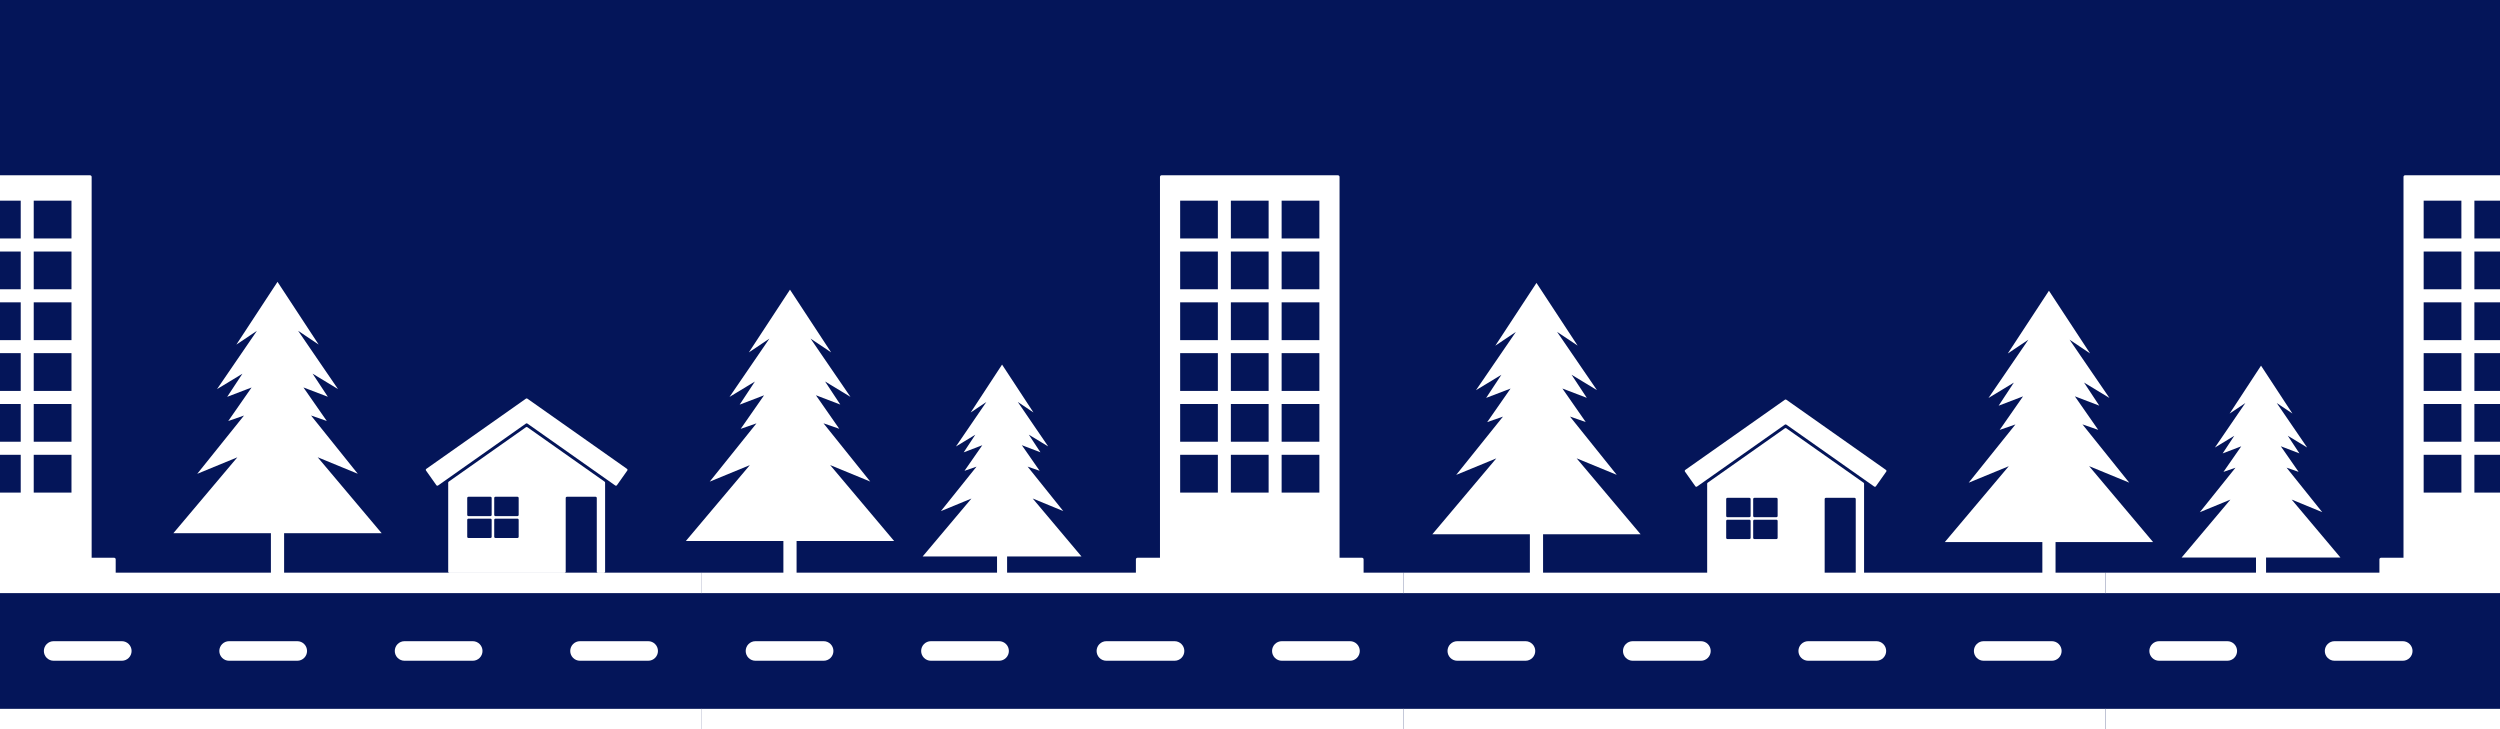 <svg xmlns="http://www.w3.org/2000/svg" xmlns:xlink="http://www.w3.org/1999/xlink" width="1920" zoomAndPan="magnify" viewBox="0 0 1440 420" height="560" preserveAspectRatio="xMidYMid meet" version="1.0"><defs><clipPath id="id1"><path d="M 0 329.594 L 404.25 329.594 L 404.25 420 L 0 420 Z M 0 329.594 " clip-rule="nonzero"/></clipPath><clipPath id="id2"><path d="M 0 341 L 404.25 341 L 404.25 409 L 0 409 Z M 0 341 " clip-rule="nonzero"/></clipPath><clipPath id="id3"><path d="M 404.254 329.594 L 808.504 329.594 L 808.504 420 L 404.254 420 Z M 404.254 329.594 " clip-rule="nonzero"/></clipPath><clipPath id="id4"><path d="M 404.254 341 L 808.504 341 L 808.504 409 L 404.254 409 Z M 404.254 341 " clip-rule="nonzero"/></clipPath><clipPath id="id5"><path d="M 808.508 329.594 L 1212.758 329.594 L 1212.758 420 L 808.508 420 Z M 808.508 329.594 " clip-rule="nonzero"/></clipPath><clipPath id="id6"><path d="M 808.508 341 L 1212.758 341 L 1212.758 409 L 808.508 409 Z M 808.508 341 " clip-rule="nonzero"/></clipPath><clipPath id="id7"><path d="M 245 229.48 L 361.969 229.48 L 361.969 280 L 245 280 Z M 245 229.48 " clip-rule="nonzero"/></clipPath><clipPath id="id8"><path d="M 258 245.727 L 349 245.727 L 349 329.98 L 258 329.98 Z M 258 245.727 " clip-rule="nonzero"/></clipPath><clipPath id="id9"><path d="M 0 100.957 L 66.641 100.957 L 66.641 334.023 L 0 334.023 Z M 0 100.957 " clip-rule="nonzero"/></clipPath><clipPath id="id10"><path d="M 1212.762 329.594 L 1440 329.594 L 1440 420 L 1212.762 420 Z M 1212.762 329.594 " clip-rule="nonzero"/></clipPath><clipPath id="id11"><path d="M 1212.762 341 L 1440 341 L 1440 409 L 1212.762 409 Z M 1212.762 341 " clip-rule="nonzero"/></clipPath><clipPath id="id12"><path d="M 99.844 162.344 L 219.844 162.344 L 219.844 330.344 L 99.844 330.344 Z M 99.844 162.344 " clip-rule="nonzero"/></clipPath><clipPath id="id13"><path d="M 395.031 166.844 L 515.031 166.844 L 515.031 334.844 L 395.031 334.844 Z M 395.031 166.844 " clip-rule="nonzero"/></clipPath><clipPath id="id14"><path d="M 531.438 210 L 622.938 210 L 622.938 338.25 L 531.438 338.25 Z M 531.438 210 " clip-rule="nonzero"/></clipPath><clipPath id="id15"><path d="M 654.277 100.957 L 785.43 100.957 L 785.43 334.023 L 654.277 334.023 Z M 654.277 100.957 " clip-rule="nonzero"/></clipPath><clipPath id="id16"><path d="M 970.133 230.094 L 1087 230.094 L 1087 281 L 970.133 281 Z M 970.133 230.094 " clip-rule="nonzero"/></clipPath><clipPath id="id17"><path d="M 983 246.344 L 1074 246.344 L 1074 330.594 L 983 330.594 Z M 983 246.344 " clip-rule="nonzero"/></clipPath><clipPath id="id18"><path d="M 825.008 162.961 L 945 162.961 L 945 330.961 L 825.008 330.961 Z M 825.008 162.961 " clip-rule="nonzero"/></clipPath><clipPath id="id19"><path d="M 1120.191 167.461 L 1240.191 167.461 L 1240.191 335.461 L 1120.191 335.461 Z M 1120.191 167.461 " clip-rule="nonzero"/></clipPath><clipPath id="id20"><path d="M 1256.602 210.617 L 1348.102 210.617 L 1348.102 338.867 L 1256.602 338.867 Z M 1256.602 210.617 " clip-rule="nonzero"/></clipPath><clipPath id="id21"><path d="M 1370.543 100.957 L 1440 100.957 L 1440 334.023 L 1370.543 334.023 Z M 1370.543 100.957 " clip-rule="nonzero"/></clipPath></defs><rect x="-144" width="1728" fill="#ffffff" y="-42" height="504" fill-opacity="1"/><rect x="-144" width="1728" fill="#041559" y="-42" height="504" fill-opacity="1"/><rect x="-144" width="1728" fill="#ffffff" y="-42" height="504" fill-opacity="1"/><rect x="-144" width="1728" fill="#041559" y="-42" height="504" fill-opacity="1"/><g clip-path="url(#id1)"><path fill="#ffffff" d="M 404.25 408.152 L 0 408.152 L 0 420.051 L 404.25 420.051 Z M 404.25 329.867 L 0 329.867 L 0 341.766 L 404.25 341.766 Z M 404.25 329.867 " fill-opacity="1" fill-rule="evenodd"/></g><g clip-path="url(#id2)"><path fill="#041559" d="M -0.004 341.766 L 404.242 341.766 L 404.242 408.141 L -0.004 408.141 Z M -0.004 341.766 " fill-opacity="1" fill-rule="evenodd"/></g><path fill="#ffffff" d="M 378.984 374.969 C 378.984 371.852 376.469 369.324 373.367 369.324 L 334.07 369.324 C 330.969 369.324 328.453 371.852 328.453 374.969 C 328.453 378.066 330.969 380.594 334.07 380.594 L 373.367 380.594 C 376.469 380.594 378.984 378.066 378.984 374.969 Z M 277.922 374.969 C 277.922 371.852 275.406 369.324 272.305 369.324 L 233.008 369.324 C 229.906 369.324 227.391 371.852 227.391 374.969 C 227.391 378.066 229.906 380.594 233.008 380.594 L 272.305 380.594 C 275.406 380.594 277.922 378.066 277.922 374.969 Z M 176.859 374.969 C 176.859 371.852 174.344 369.324 171.242 369.324 L 131.945 369.324 C 128.844 369.324 126.328 371.852 126.328 374.969 C 126.328 378.066 128.844 380.594 131.945 380.594 L 171.242 380.594 C 174.344 380.594 176.859 378.066 176.859 374.969 Z M 75.797 374.969 C 75.797 371.852 73.281 369.324 70.18 369.324 L 30.883 369.324 C 27.781 369.324 25.266 371.852 25.266 374.969 C 25.266 378.066 27.781 380.594 30.883 380.594 L 70.18 380.594 C 73.281 380.594 75.797 378.066 75.797 374.969 Z M 75.797 374.969 " fill-opacity="1" fill-rule="evenodd"/><g clip-path="url(#id3)"><path fill="#ffffff" d="M 808.504 408.152 L 404.254 408.152 L 404.254 420.051 L 808.504 420.051 Z M 808.504 329.867 L 404.254 329.867 L 404.254 341.766 L 808.504 341.766 Z M 808.504 329.867 " fill-opacity="1" fill-rule="evenodd"/></g><g clip-path="url(#id4)"><path fill="#041559" d="M 404.25 341.766 L 808.496 341.766 L 808.496 408.141 L 404.25 408.141 Z M 404.25 341.766 " fill-opacity="1" fill-rule="evenodd"/></g><path fill="#ffffff" d="M 783.238 374.969 C 783.238 371.852 780.723 369.324 777.621 369.324 L 738.32 369.324 C 735.223 369.324 732.707 371.852 732.707 374.969 C 732.707 378.066 735.223 380.594 738.32 380.594 L 777.621 380.594 C 780.723 380.594 783.238 378.066 783.238 374.969 Z M 682.176 374.969 C 682.176 371.852 679.66 369.324 676.559 369.324 L 637.258 369.324 C 634.16 369.324 631.645 371.852 631.645 374.969 C 631.645 378.066 634.16 380.594 637.258 380.594 L 676.559 380.594 C 679.66 380.594 682.176 378.066 682.176 374.969 Z M 581.113 374.969 C 581.113 371.852 578.598 369.324 575.496 369.324 L 536.195 369.324 C 533.098 369.324 530.582 371.852 530.582 374.969 C 530.582 378.066 533.098 380.594 536.195 380.594 L 575.496 380.594 C 578.598 380.594 581.113 378.066 581.113 374.969 Z M 480.051 374.969 C 480.051 371.852 477.535 369.324 474.434 369.324 L 435.133 369.324 C 432.035 369.324 429.52 371.852 429.52 374.969 C 429.52 378.066 432.035 380.594 435.133 380.594 L 474.434 380.594 C 477.535 380.594 480.051 378.066 480.051 374.969 Z M 480.051 374.969 " fill-opacity="1" fill-rule="evenodd"/><g clip-path="url(#id5)"><path fill="#ffffff" d="M 1212.758 408.152 L 808.508 408.152 L 808.508 420.051 L 1212.758 420.051 Z M 1212.758 329.867 L 808.508 329.867 L 808.508 341.766 L 1212.758 341.766 Z M 1212.758 329.867 " fill-opacity="1" fill-rule="evenodd"/></g><g clip-path="url(#id6)"><path fill="#041559" d="M 808.504 341.766 L 1212.75 341.766 L 1212.75 408.141 L 808.504 408.141 Z M 808.504 341.766 " fill-opacity="1" fill-rule="evenodd"/></g><path fill="#ffffff" d="M 1187.492 374.969 C 1187.492 371.852 1184.977 369.324 1181.875 369.324 L 1142.574 369.324 C 1139.477 369.324 1136.961 371.852 1136.961 374.969 C 1136.961 378.066 1139.477 380.594 1142.574 380.594 L 1181.875 380.594 C 1184.977 380.594 1187.492 378.066 1187.492 374.969 Z M 1086.43 374.969 C 1086.43 371.852 1083.914 369.324 1080.812 369.324 L 1041.512 369.324 C 1038.414 369.324 1035.898 371.852 1035.898 374.969 C 1035.898 378.066 1038.414 380.594 1041.512 380.594 L 1080.812 380.594 C 1083.914 380.594 1086.43 378.066 1086.43 374.969 Z M 985.367 374.969 C 985.367 371.852 982.852 369.324 979.75 369.324 L 940.449 369.324 C 937.352 369.324 934.836 371.852 934.836 374.969 C 934.836 378.066 937.352 380.594 940.449 380.594 L 979.75 380.594 C 982.852 380.594 985.367 378.066 985.367 374.969 Z M 884.305 374.969 C 884.305 371.852 881.789 369.324 878.688 369.324 L 839.387 369.324 C 836.289 369.324 833.773 371.852 833.773 374.969 C 833.773 378.066 836.289 380.594 839.387 380.594 L 878.688 380.594 C 881.789 380.594 884.305 378.066 884.305 374.969 Z M 884.305 374.969 " fill-opacity="1" fill-rule="evenodd"/><g clip-path="url(#id7)"><path fill="#ffffff" d="M 354.387 279.645 L 303.75 243.957 C 303.516 243.797 303.188 243.797 302.953 243.957 L 252.32 279.645 C 252 279.871 251.574 279.789 251.355 279.48 L 245.383 271.031 C 245.164 270.723 245.238 270.289 245.547 270.07 L 302.953 229.613 C 303.188 229.441 303.516 229.441 303.75 229.613 L 361.156 270.07 C 361.465 270.289 361.539 270.723 361.32 271.031 L 355.355 279.48 C 355.129 279.789 354.695 279.871 354.387 279.645 " fill-opacity="1" fill-rule="nonzero"/></g><g clip-path="url(#id8)"><path fill="#ffffff" d="M 298.059 297.277 L 285.359 297.277 C 284.98 297.277 284.672 296.969 284.672 296.582 L 284.672 286.832 C 284.672 286.453 284.98 286.137 285.359 286.137 L 298.059 286.137 C 298.441 286.137 298.758 286.453 298.758 286.832 L 298.758 296.582 C 298.758 296.969 298.441 297.277 298.059 297.277 Z M 298.059 309.879 L 285.359 309.879 C 284.98 309.879 284.672 309.574 284.672 309.184 L 284.672 299.438 C 284.672 299.055 284.98 298.738 285.359 298.738 L 298.059 298.738 C 298.441 298.738 298.758 299.055 298.758 299.438 L 298.758 309.184 C 298.758 309.574 298.441 309.879 298.059 309.879 Z M 282.512 297.277 L 269.812 297.277 C 269.43 297.277 269.121 296.969 269.121 296.582 L 269.121 286.832 C 269.121 286.453 269.43 286.137 269.812 286.137 L 282.512 286.137 C 282.891 286.137 283.199 286.453 283.199 286.832 L 283.199 296.582 C 283.199 296.969 282.891 297.277 282.512 297.277 Z M 282.512 309.879 L 269.812 309.879 C 269.43 309.879 269.121 309.574 269.121 309.184 L 269.121 299.438 C 269.121 299.055 269.43 298.738 269.812 298.738 L 282.512 298.738 C 282.891 298.738 283.199 299.055 283.199 299.438 L 283.199 309.184 C 283.199 309.574 282.891 309.879 282.512 309.879 Z M 302.953 246.07 L 258.457 277.434 C 258.273 277.559 258.164 277.777 258.164 277.992 L 258.164 329.309 C 258.164 329.691 258.473 330 258.855 330 L 325.156 330 C 325.539 330 325.848 329.691 325.848 329.309 L 325.848 286.832 C 325.848 286.453 326.164 286.137 326.543 286.137 L 343.059 286.137 C 343.438 286.137 343.746 286.453 343.746 286.832 L 343.746 329.309 C 343.746 329.691 344.062 330 344.438 330 L 347.848 330 C 348.23 330 348.539 329.691 348.539 329.309 L 348.539 277.992 C 348.539 277.777 348.43 277.559 348.25 277.434 L 303.75 246.07 C 303.516 245.898 303.188 245.898 302.953 246.07 " fill-opacity="1" fill-rule="nonzero"/></g><g clip-path="url(#id9)"><path fill="#ffffff" d="M -39.023 261.957 L -17.297 261.957 L -17.297 283.734 L -39.023 283.734 Z M -39.023 232.695 L -17.297 232.695 L -17.297 254.453 L -39.023 254.453 Z M -39.023 203.414 L -17.297 203.414 L -17.297 225.191 L -39.023 225.191 Z M -39.023 174.137 L -17.297 174.137 L -17.297 195.914 L -39.023 195.914 Z M -39.023 144.875 L -17.297 144.875 L -17.297 166.633 L -39.023 166.633 Z M -39.023 115.594 L -17.297 115.594 L -17.297 137.355 L -39.023 137.355 Z M -9.809 261.957 L 11.938 261.957 L 11.938 283.734 L -9.809 283.734 Z M -9.809 232.695 L 11.938 232.695 L 11.938 254.453 L -9.809 254.453 Z M -9.809 203.414 L 11.938 203.414 L 11.938 225.191 L -9.809 225.191 Z M -9.809 174.137 L 11.938 174.137 L 11.938 195.914 L -9.809 195.914 Z M -9.809 144.875 L 11.938 144.875 L 11.938 166.633 L -9.809 166.633 Z M -9.809 115.594 L 11.938 115.594 L 11.938 137.355 L -9.809 137.355 Z M 19.426 261.957 L 41.172 261.957 L 41.172 283.734 L 19.426 283.734 Z M 19.426 232.695 L 41.172 232.695 L 41.172 254.453 L 19.426 254.453 Z M 19.426 203.414 L 41.172 203.414 L 41.172 225.191 L 19.426 225.191 Z M 19.426 174.137 L 41.172 174.137 L 41.172 195.914 L 19.426 195.914 Z M 19.426 144.875 L 41.172 144.875 L 41.172 166.633 L 19.426 166.633 Z M 19.426 115.594 L 41.172 115.594 L 41.172 137.355 L 19.426 137.355 Z M 52.789 321.262 L 52.789 101.867 C 52.789 101.375 52.371 100.957 51.859 100.957 L -49.734 100.957 C -50.242 100.957 -50.641 101.375 -50.641 101.867 L -50.641 321.262 L -63.605 321.262 C -64.113 321.262 -64.512 321.68 -64.512 322.172 L -64.512 333.441 C -64.512 333.77 -64.242 334.023 -63.914 334.023 L 66.059 334.023 C 66.387 334.023 66.641 333.77 66.641 333.441 L 66.641 322.172 C 66.641 321.68 66.242 321.262 65.734 321.262 L 52.789 321.262 " fill-opacity="1" fill-rule="nonzero"/></g><g clip-path="url(#id10)"><path fill="#ffffff" d="M 1617.008 408.152 L 1212.762 408.152 L 1212.762 420.051 L 1617.008 420.051 Z M 1617.008 329.867 L 1212.762 329.867 L 1212.762 341.766 L 1617.008 341.766 Z M 1617.008 329.867 " fill-opacity="1" fill-rule="evenodd"/></g><g clip-path="url(#id11)"><path fill="#041559" d="M 1212.754 341.766 L 1617.004 341.766 L 1617.004 408.141 L 1212.754 408.141 Z M 1212.754 341.766 " fill-opacity="1" fill-rule="evenodd"/></g><path fill="#ffffff" d="M 1591.742 374.969 C 1591.742 371.852 1589.23 369.324 1586.129 369.324 L 1546.828 369.324 C 1543.727 369.324 1541.211 371.852 1541.211 374.969 C 1541.211 378.066 1543.727 380.594 1546.828 380.594 L 1586.129 380.594 C 1589.23 380.594 1591.742 378.066 1591.742 374.969 Z M 1490.68 374.969 C 1490.68 371.852 1488.168 369.324 1485.066 369.324 L 1445.766 369.324 C 1442.664 369.324 1440.152 371.852 1440.152 374.969 C 1440.152 378.066 1442.664 380.594 1445.766 380.594 L 1485.066 380.594 C 1488.168 380.594 1490.68 378.066 1490.68 374.969 Z M 1389.621 374.969 C 1389.621 371.852 1387.105 369.324 1384.004 369.324 L 1344.703 369.324 C 1341.602 369.324 1339.09 371.852 1339.09 374.969 C 1339.09 378.066 1341.602 380.594 1344.703 380.594 L 1384.004 380.594 C 1387.105 380.594 1389.621 378.066 1389.621 374.969 Z M 1288.559 374.969 C 1288.559 371.852 1286.043 369.324 1282.941 369.324 L 1243.641 369.324 C 1240.539 369.324 1238.027 371.852 1238.027 374.969 C 1238.027 378.066 1240.539 380.594 1243.641 380.594 L 1282.941 380.594 C 1286.043 380.594 1288.559 378.066 1288.559 374.969 Z M 1288.559 374.969 " fill-opacity="1" fill-rule="evenodd"/><g clip-path="url(#id12)"><path fill="#ffffff" d="M 219.832 307.125 L 163.645 307.125 L 163.645 330.344 L 156.043 330.344 L 156.043 307.125 L 99.855 307.125 L 136.707 263.414 L 113.605 272.922 L 140.543 239.355 L 131.461 242.516 L 144.914 223.195 L 130.859 228.57 L 139.633 215.266 L 125.008 224.133 L 147.973 190.566 L 136.137 198.496 L 159.844 162.344 L 183.551 198.465 L 171.715 190.535 L 194.68 224.102 L 180.051 215.23 L 188.828 228.535 L 174.773 223.16 L 188.223 242.48 L 179.145 239.32 L 206.078 272.887 L 182.977 263.379 Z M 219.832 307.125 " fill-opacity="1" fill-rule="nonzero"/></g><g clip-path="url(#id13)"><path fill="#ffffff" d="M 515.02 311.625 L 458.828 311.625 L 458.828 334.844 L 451.23 334.844 L 451.23 311.625 L 395.039 311.625 L 431.895 267.914 L 408.793 277.422 L 435.727 243.855 L 426.648 247.016 L 440.098 227.695 L 426.043 233.07 L 434.82 219.766 L 420.191 228.633 L 443.16 195.066 L 431.324 202.996 L 455.031 166.844 L 478.734 202.965 L 466.898 195.035 L 489.867 228.602 L 475.238 219.73 L 484.016 233.035 L 469.961 227.66 L 483.41 246.98 L 474.332 243.82 L 501.266 277.387 L 478.164 267.879 Z M 515.02 311.625 " fill-opacity="1" fill-rule="nonzero"/></g><g clip-path="url(#id14)"><path fill="#ffffff" d="M 622.934 320.527 L 580.086 320.527 L 580.086 338.25 L 574.293 338.25 L 574.293 320.527 L 531.445 320.527 L 559.547 287.156 L 541.934 294.414 L 562.473 268.789 L 555.547 271.199 L 565.805 256.453 L 555.086 260.555 L 561.777 250.398 L 550.625 257.172 L 568.137 231.547 L 559.113 237.598 L 577.188 210 L 595.266 237.574 L 586.242 231.52 L 603.754 257.145 L 592.602 250.375 L 599.293 260.531 L 588.574 256.426 L 598.832 271.176 L 591.906 268.766 L 612.445 294.387 L 594.832 287.129 Z M 622.934 320.527 " fill-opacity="1" fill-rule="nonzero"/></g><g clip-path="url(#id15)"><path fill="#ffffff" d="M 679.766 261.957 L 701.492 261.957 L 701.492 283.734 L 679.766 283.734 Z M 679.766 232.695 L 701.492 232.695 L 701.492 254.453 L 679.766 254.453 Z M 679.766 203.414 L 701.492 203.414 L 701.492 225.191 L 679.766 225.191 Z M 679.766 174.137 L 701.492 174.137 L 701.492 195.914 L 679.766 195.914 Z M 679.766 144.875 L 701.492 144.875 L 701.492 166.633 L 679.766 166.633 Z M 679.766 115.594 L 701.492 115.594 L 701.492 137.355 L 679.766 137.355 Z M 708.98 261.957 L 730.727 261.957 L 730.727 283.734 L 708.98 283.734 Z M 708.98 232.695 L 730.727 232.695 L 730.727 254.453 L 708.98 254.453 Z M 708.98 203.414 L 730.727 203.414 L 730.727 225.191 L 708.98 225.191 Z M 708.98 174.137 L 730.727 174.137 L 730.727 195.914 L 708.98 195.914 Z M 708.98 144.875 L 730.727 144.875 L 730.727 166.633 L 708.98 166.633 Z M 708.98 115.594 L 730.727 115.594 L 730.727 137.355 L 708.98 137.355 Z M 738.215 261.957 L 759.961 261.957 L 759.961 283.734 L 738.215 283.734 Z M 738.215 232.695 L 759.961 232.695 L 759.961 254.453 L 738.215 254.453 Z M 738.215 203.414 L 759.961 203.414 L 759.961 225.191 L 738.215 225.191 Z M 738.215 174.137 L 759.961 174.137 L 759.961 195.914 L 738.215 195.914 Z M 738.215 144.875 L 759.961 144.875 L 759.961 166.633 L 738.215 166.633 Z M 738.215 115.594 L 759.961 115.594 L 759.961 137.355 L 738.215 137.355 Z M 771.578 321.262 L 771.578 101.867 C 771.578 101.375 771.16 100.957 770.648 100.957 L 669.059 100.957 C 668.547 100.957 668.148 101.375 668.148 101.867 L 668.148 321.262 L 655.184 321.262 C 654.676 321.262 654.277 321.68 654.277 322.172 L 654.277 333.441 C 654.277 333.77 654.547 334.023 654.875 334.023 L 784.848 334.023 C 785.176 334.023 785.43 333.77 785.43 333.441 L 785.43 322.172 C 785.43 321.68 785.031 321.262 784.523 321.262 L 771.578 321.262 " fill-opacity="1" fill-rule="nonzero"/></g><g clip-path="url(#id16)"><path fill="#ffffff" d="M 1079.547 280.258 L 1028.914 244.574 C 1028.68 244.41 1028.352 244.41 1028.117 244.574 L 977.48 280.258 C 977.164 280.488 976.738 280.406 976.52 280.098 L 970.547 271.648 C 970.328 271.34 970.402 270.902 970.711 270.684 L 1028.117 230.23 C 1028.352 230.059 1028.68 230.059 1028.914 230.23 L 1086.32 270.684 C 1086.629 270.902 1086.703 271.34 1086.484 271.648 L 1080.52 280.098 C 1080.293 280.406 1079.855 280.488 1079.547 280.258 " fill-opacity="1" fill-rule="nonzero"/></g><g clip-path="url(#id17)"><path fill="#ffffff" d="M 1023.223 297.895 L 1010.523 297.895 C 1010.145 297.895 1009.832 297.586 1009.832 297.195 L 1009.832 287.449 C 1009.832 287.07 1010.145 286.75 1010.523 286.75 L 1023.223 286.75 C 1023.605 286.75 1023.922 287.07 1023.922 287.449 L 1023.922 297.195 C 1023.922 297.586 1023.605 297.895 1023.223 297.895 Z M 1023.223 310.496 L 1010.523 310.496 C 1010.145 310.496 1009.832 310.188 1009.832 309.797 L 1009.832 300.051 C 1009.832 299.672 1010.145 299.355 1010.523 299.355 L 1023.223 299.355 C 1023.605 299.355 1023.922 299.672 1023.922 300.051 L 1023.922 309.797 C 1023.922 310.188 1023.605 310.496 1023.223 310.496 Z M 1007.672 297.895 L 994.973 297.895 C 994.594 297.895 994.285 297.586 994.285 297.195 L 994.285 287.449 C 994.285 287.07 994.594 286.75 994.973 286.75 L 1007.672 286.75 C 1008.055 286.75 1008.363 287.07 1008.363 287.449 L 1008.363 297.195 C 1008.363 297.586 1008.055 297.895 1007.672 297.895 Z M 1007.672 310.496 L 994.973 310.496 C 994.594 310.496 994.285 310.188 994.285 309.797 L 994.285 300.051 C 994.285 299.672 994.594 299.355 994.973 299.355 L 1007.672 299.355 C 1008.055 299.355 1008.363 299.672 1008.363 300.051 L 1008.363 309.797 C 1008.363 310.188 1008.055 310.496 1007.672 310.496 Z M 1028.117 246.688 L 983.617 278.047 C 983.438 278.176 983.328 278.391 983.328 278.609 L 983.328 329.926 C 983.328 330.305 983.637 330.613 984.02 330.613 L 1050.32 330.613 C 1050.699 330.613 1051.008 330.305 1051.008 329.926 L 1051.008 287.449 C 1051.008 287.07 1051.328 286.75 1051.707 286.75 L 1068.219 286.75 C 1068.602 286.75 1068.91 287.07 1068.91 287.449 L 1068.91 329.926 C 1068.91 330.305 1069.227 330.613 1069.602 330.613 L 1073.012 330.613 C 1073.395 330.613 1073.703 330.305 1073.703 329.926 L 1073.703 278.609 C 1073.703 278.391 1073.594 278.176 1073.414 278.047 L 1028.914 246.688 C 1028.68 246.516 1028.352 246.516 1028.117 246.688 " fill-opacity="1" fill-rule="nonzero"/></g><g clip-path="url(#id18)"><path fill="#ffffff" d="M 944.996 307.742 L 888.805 307.742 L 888.805 330.961 L 881.207 330.961 L 881.207 307.742 L 825.016 307.742 L 861.871 264.027 L 838.77 273.539 L 865.703 239.973 L 856.625 243.129 L 870.078 223.809 L 856.02 229.188 L 864.797 215.879 L 850.168 224.75 L 873.137 191.184 L 861.301 199.113 L 885.008 162.961 L 908.715 199.078 L 896.875 191.152 L 919.844 224.719 L 905.215 215.848 L 913.992 229.152 L 899.938 223.777 L 913.387 243.098 L 904.309 239.938 L 931.242 273.504 L 908.141 263.996 Z M 944.996 307.742 " fill-opacity="1" fill-rule="nonzero"/></g><g clip-path="url(#id19)"><path fill="#ffffff" d="M 1240.184 312.242 L 1183.992 312.242 L 1183.992 335.461 L 1176.395 335.461 L 1176.395 312.242 L 1120.203 312.242 L 1157.059 268.527 L 1133.957 278.039 L 1160.891 244.473 L 1151.812 247.629 L 1165.262 228.309 L 1151.207 233.688 L 1159.984 220.379 L 1145.355 229.25 L 1168.324 195.684 L 1156.484 203.613 L 1180.191 167.461 L 1203.898 203.578 L 1192.062 195.652 L 1215.031 229.219 L 1200.402 220.348 L 1209.18 233.652 L 1195.121 228.277 L 1208.574 247.598 L 1199.492 244.438 L 1226.43 278.004 L 1203.328 268.496 Z M 1240.184 312.242 " fill-opacity="1" fill-rule="nonzero"/></g><g clip-path="url(#id20)"><path fill="#ffffff" d="M 1348.098 321.141 L 1305.25 321.141 L 1305.25 338.867 L 1299.453 338.867 L 1299.453 321.141 L 1256.609 321.141 L 1284.711 287.77 L 1267.094 295.031 L 1287.633 269.406 L 1280.711 271.816 L 1290.969 257.066 L 1280.25 261.172 L 1286.941 251.016 L 1275.789 257.785 L 1293.301 232.16 L 1284.273 238.215 L 1302.352 210.617 L 1320.43 238.191 L 1311.402 232.137 L 1328.918 257.762 L 1317.762 250.988 L 1324.457 261.145 L 1313.738 257.043 L 1323.992 271.789 L 1317.07 269.379 L 1337.609 295.004 L 1319.992 287.746 Z M 1348.098 321.141 " fill-opacity="1" fill-rule="nonzero"/></g><g clip-path="url(#id21)"><path fill="#ffffff" d="M 1396.031 261.957 L 1417.758 261.957 L 1417.758 283.734 L 1396.031 283.734 Z M 1396.031 232.695 L 1417.758 232.695 L 1417.758 254.453 L 1396.031 254.453 Z M 1396.031 203.414 L 1417.758 203.414 L 1417.758 225.191 L 1396.031 225.191 Z M 1396.031 174.137 L 1417.758 174.137 L 1417.758 195.914 L 1396.031 195.914 Z M 1396.031 144.875 L 1417.758 144.875 L 1417.758 166.633 L 1396.031 166.633 Z M 1396.031 115.594 L 1417.758 115.594 L 1417.758 137.355 L 1396.031 137.355 Z M 1425.25 261.957 L 1446.992 261.957 L 1446.992 283.734 L 1425.25 283.734 Z M 1425.25 232.695 L 1446.992 232.695 L 1446.992 254.453 L 1425.25 254.453 Z M 1425.25 203.414 L 1446.992 203.414 L 1446.992 225.191 L 1425.25 225.191 Z M 1425.25 174.137 L 1446.992 174.137 L 1446.992 195.914 L 1425.25 195.914 Z M 1425.25 144.875 L 1446.992 144.875 L 1446.992 166.633 L 1425.25 166.633 Z M 1425.25 115.594 L 1446.992 115.594 L 1446.992 137.355 L 1425.25 137.355 Z M 1454.484 261.957 L 1476.227 261.957 L 1476.227 283.734 L 1454.484 283.734 Z M 1454.484 232.695 L 1476.227 232.695 L 1476.227 254.453 L 1454.484 254.453 Z M 1454.484 203.414 L 1476.227 203.414 L 1476.227 225.191 L 1454.484 225.191 Z M 1454.484 174.137 L 1476.227 174.137 L 1476.227 195.914 L 1454.484 195.914 Z M 1454.484 144.875 L 1476.227 144.875 L 1476.227 166.633 L 1454.484 166.633 Z M 1454.484 115.594 L 1476.227 115.594 L 1476.227 137.355 L 1454.484 137.355 Z M 1487.844 321.262 L 1487.844 101.867 C 1487.844 101.375 1487.426 100.957 1486.918 100.957 L 1385.324 100.957 C 1384.816 100.957 1384.414 101.375 1384.414 101.867 L 1384.414 321.262 L 1371.453 321.262 C 1370.941 321.262 1370.543 321.68 1370.543 322.172 L 1370.543 333.441 C 1370.543 333.77 1370.816 334.023 1371.145 334.023 L 1501.117 334.023 C 1501.445 334.023 1501.699 333.77 1501.699 333.441 L 1501.699 322.172 C 1501.699 321.68 1501.297 321.262 1500.789 321.262 L 1487.844 321.262 " fill-opacity="1" fill-rule="nonzero"/></g></svg>
